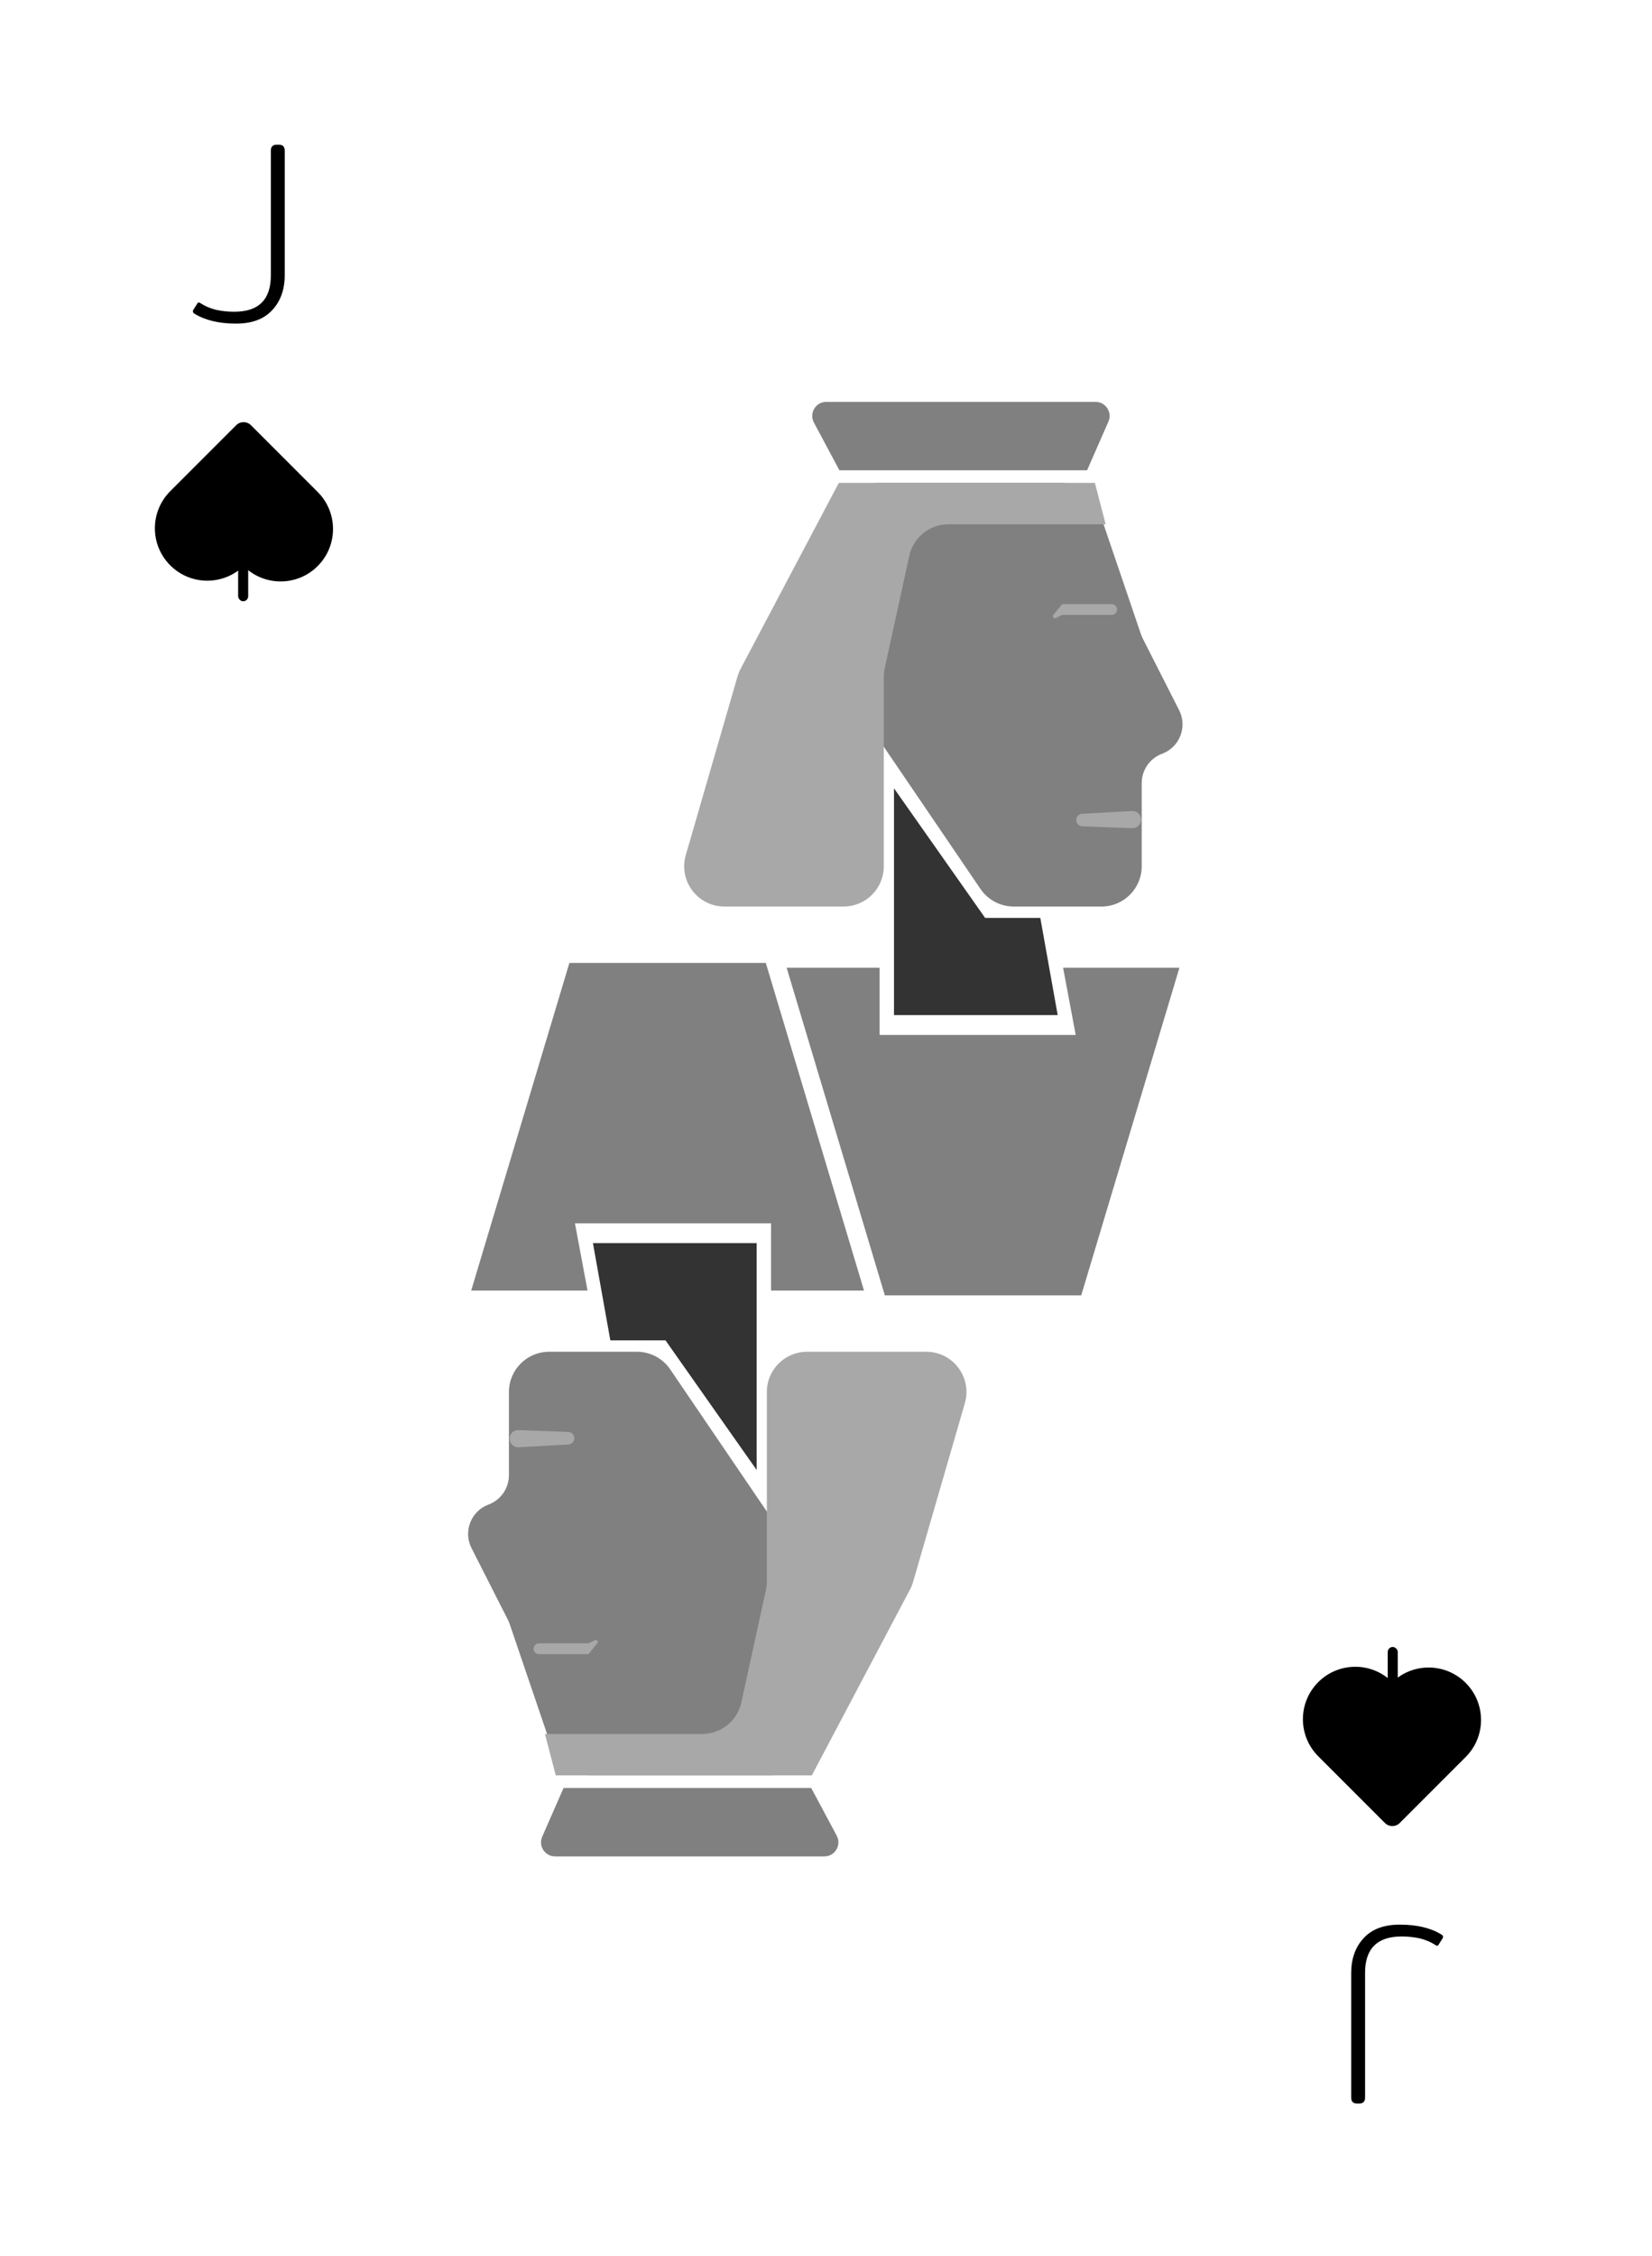<svg width="822" height="1122" viewBox="0 0 822 1122" fill="none" xmlns="http://www.w3.org/2000/svg">
<rect width="822" height="1122" rx="20" fill="white"/>
<g clip-path="url(#clip0_233_574)">
<path d="M117.487 160.92C109.039 160.92 102.17 159.299 96.879 156.056C95.94 155.544 95.727 154.861 96.239 154.008L98.031 151.192C98.287 150.68 98.586 150.424 98.927 150.424C99.183 150.424 99.482 150.552 99.823 150.808C101.871 152.173 104.346 153.24 107.247 154.008C110.234 154.691 113.306 155.032 116.463 155.032C122.607 155.032 127.172 153.539 130.159 150.552C133.231 147.565 134.767 143.043 134.767 136.984V74.904C134.767 72.941 135.748 71.96 137.711 71.96H138.735C140.698 71.96 141.679 72.941 141.679 74.904V136.728C141.679 143.981 139.588 149.827 135.407 154.264C131.311 158.701 125.338 160.92 117.487 160.92Z" fill="black"/>
<path d="M121.202 281.503C131.382 291.683 147.887 291.683 158.067 281.503C168.247 271.323 168.247 254.818 158.067 244.638L124.888 211.459C122.852 209.423 119.551 209.423 117.515 211.459L84.336 244.638L84.34 244.641C74.526 254.848 74.648 271.078 84.705 281.135C94.762 291.192 110.992 291.313 121.198 281.5L121.202 281.503Z" fill="black"/>
<rect x="118.5" y="266" width="5" height="33" rx="2.5" fill="black"/>
<path d="M696.513 957.08C704.961 957.08 711.83 958.701 717.121 961.944C718.06 962.456 718.273 963.139 717.761 963.992L715.969 966.808C715.713 967.32 715.414 967.576 715.073 967.576C714.817 967.576 714.518 967.448 714.177 967.192C712.129 965.827 709.654 964.76 706.753 963.992C703.766 963.309 700.694 962.968 697.537 962.968C691.393 962.968 686.828 964.461 683.841 967.448C680.769 970.435 679.233 974.957 679.233 981.016V1043.1C679.233 1045.06 678.252 1046.04 676.289 1046.04H675.265C673.302 1046.04 672.321 1045.06 672.321 1043.1V981.272C672.321 974.019 674.412 968.173 678.593 963.736C682.689 959.299 688.662 957.08 696.513 957.08Z" fill="black"/>
<path d="M692.798 836.497C682.618 826.317 666.113 826.317 655.933 836.497C645.753 846.677 645.753 863.182 655.933 873.362L689.112 906.541C691.148 908.577 694.449 908.577 696.485 906.541L729.664 873.362L729.66 873.359C739.474 863.152 739.352 846.922 729.295 836.865C719.238 826.808 703.008 826.687 692.802 836.5L692.798 836.497Z" fill="black"/>
<rect x="695.5" y="852" width="5" height="33" rx="2.5" transform="rotate(-180 695.5 852)" fill="black"/>
</g>
<path d="M527.781 240.13H437.673C426.628 240.13 417.673 249.084 417.673 260.13V332.722C417.673 336.734 418.88 340.654 421.137 343.971L487.847 442.045C491.571 447.519 497.763 450.796 504.384 450.796H548.09C559.135 450.796 568.09 441.842 568.09 430.796V389.416C568.09 382.905 572.14 377.081 578.244 374.816C586.969 371.578 590.925 361.461 586.711 353.163L568.733 317.764C568.305 316.92 567.936 316.047 567.632 315.151L546.715 253.687C543.956 245.581 536.344 240.13 527.781 240.13Z" fill="#808080"/>
<path d="M535.539 407.8C535.539 406.141 536.835 404.771 538.491 404.679L563.255 403.304C565.705 403.167 567.765 405.117 567.765 407.57C567.765 409.992 565.754 411.93 563.334 411.841L538.548 410.923C536.869 410.86 535.539 409.481 535.539 407.8Z" fill="#A8A8A8"/>
<path d="M540.91 233.864H417.674L404.984 210.149C402.489 205.486 405.868 199.847 411.156 199.847H545.116C550.167 199.847 553.555 205.033 551.526 209.659L540.91 233.864Z" fill="#808080"/>
<path d="M544.789 240.13L550.16 260.719H471.968C462.568 260.719 454.437 267.265 452.429 276.448L440.216 332.312C439.909 333.715 439.755 335.147 439.755 336.583V430.796C439.755 441.842 430.8 450.796 419.755 450.796H360.442C347.124 450.796 337.526 438.022 341.232 425.23L366.973 336.39C367.352 335.082 367.864 333.816 368.501 332.611L417.375 240.13H544.789Z" fill="#A8A8A8"/>
<path fill-rule="evenodd" clip-rule="evenodd" d="M528.99 300.406C528.69 300.406 528.405 300.541 528.215 300.774L524.105 305.814C523.427 306.646 524.357 307.816 525.321 307.344L528.307 305.879C528.444 305.812 528.595 305.777 528.748 305.777H553.144C554.627 305.777 555.83 304.574 555.83 303.091C555.83 301.608 554.627 300.406 553.144 300.406H528.99Z" fill="#A8A8A8"/>
<path d="M490.183 456.465L444.827 392.012V504.805H526.289L517.635 456.465H490.183Z" fill="#333333"/>
<path d="M437.666 514.652V481.232H391.415L440.277 644.155H489.139H538.001L586.863 481.232H528.974L535.241 514.652H437.666Z" fill="#808080"/>
<path d="M293.541 882.87H383.649C394.695 882.87 403.649 873.916 403.649 862.87V790.278C403.649 786.266 402.442 782.346 400.186 779.029L333.475 680.955C329.751 675.481 323.559 672.204 316.938 672.204H273.233C262.187 672.204 253.233 681.158 253.233 692.204V733.584C253.233 740.095 249.182 745.919 243.078 748.184C234.353 751.422 230.397 761.539 234.611 769.837L252.589 805.236C253.018 806.08 253.386 806.953 253.691 807.849L274.608 869.313C277.366 877.419 284.979 882.87 293.541 882.87Z" fill="#808080"/>
<path d="M285.784 715.2C285.784 716.859 284.488 718.229 282.832 718.321L258.067 719.696C255.618 719.833 253.557 717.883 253.557 715.43C253.557 713.008 255.568 711.07 257.989 711.159L282.774 712.077C284.454 712.14 285.784 713.519 285.784 715.2Z" fill="#A8A8A8"/>
<path d="M280.412 889.136H403.649L416.338 912.851C418.833 917.514 415.455 923.153 410.166 923.153H276.207C271.156 923.153 267.767 917.967 269.796 913.341L280.412 889.136Z" fill="#808080"/>
<path d="M276.533 882.87L271.162 862.281H349.355C358.754 862.281 366.886 855.735 368.893 846.552L381.106 790.688C381.413 789.285 381.568 787.853 381.568 786.417V692.204C381.568 681.158 390.522 672.204 401.568 672.204H460.88C474.199 672.204 483.797 684.978 480.09 697.77L454.349 786.61C453.97 787.918 453.458 789.184 452.822 790.389L403.947 882.87H276.533Z" fill="#A8A8A8"/>
<path fill-rule="evenodd" clip-rule="evenodd" d="M292.332 822.594C292.633 822.594 292.917 822.459 293.107 822.226L297.217 817.186C297.895 816.354 296.965 815.184 296.002 815.656L293.015 817.121C292.878 817.188 292.728 817.223 292.575 817.223H268.178C266.695 817.223 265.493 818.426 265.493 819.909C265.493 821.392 266.695 822.594 268.178 822.594H292.332Z" fill="#A8A8A8"/>
<path d="M331.139 666.535L376.495 730.988V618.195H295.034L303.687 666.535H331.139Z" fill="#333333"/>
<path d="M383.657 608.348V641.768H429.908L381.046 478.845H332.184H283.322L234.46 641.768H292.348L286.082 608.348H383.657Z" fill="#808080"/>
<defs>
<clipPath id="clip0_233_574">
<rect width="722" height="1022" fill="white" transform="translate(46 48)"/>
</clipPath>
</defs>
</svg>
